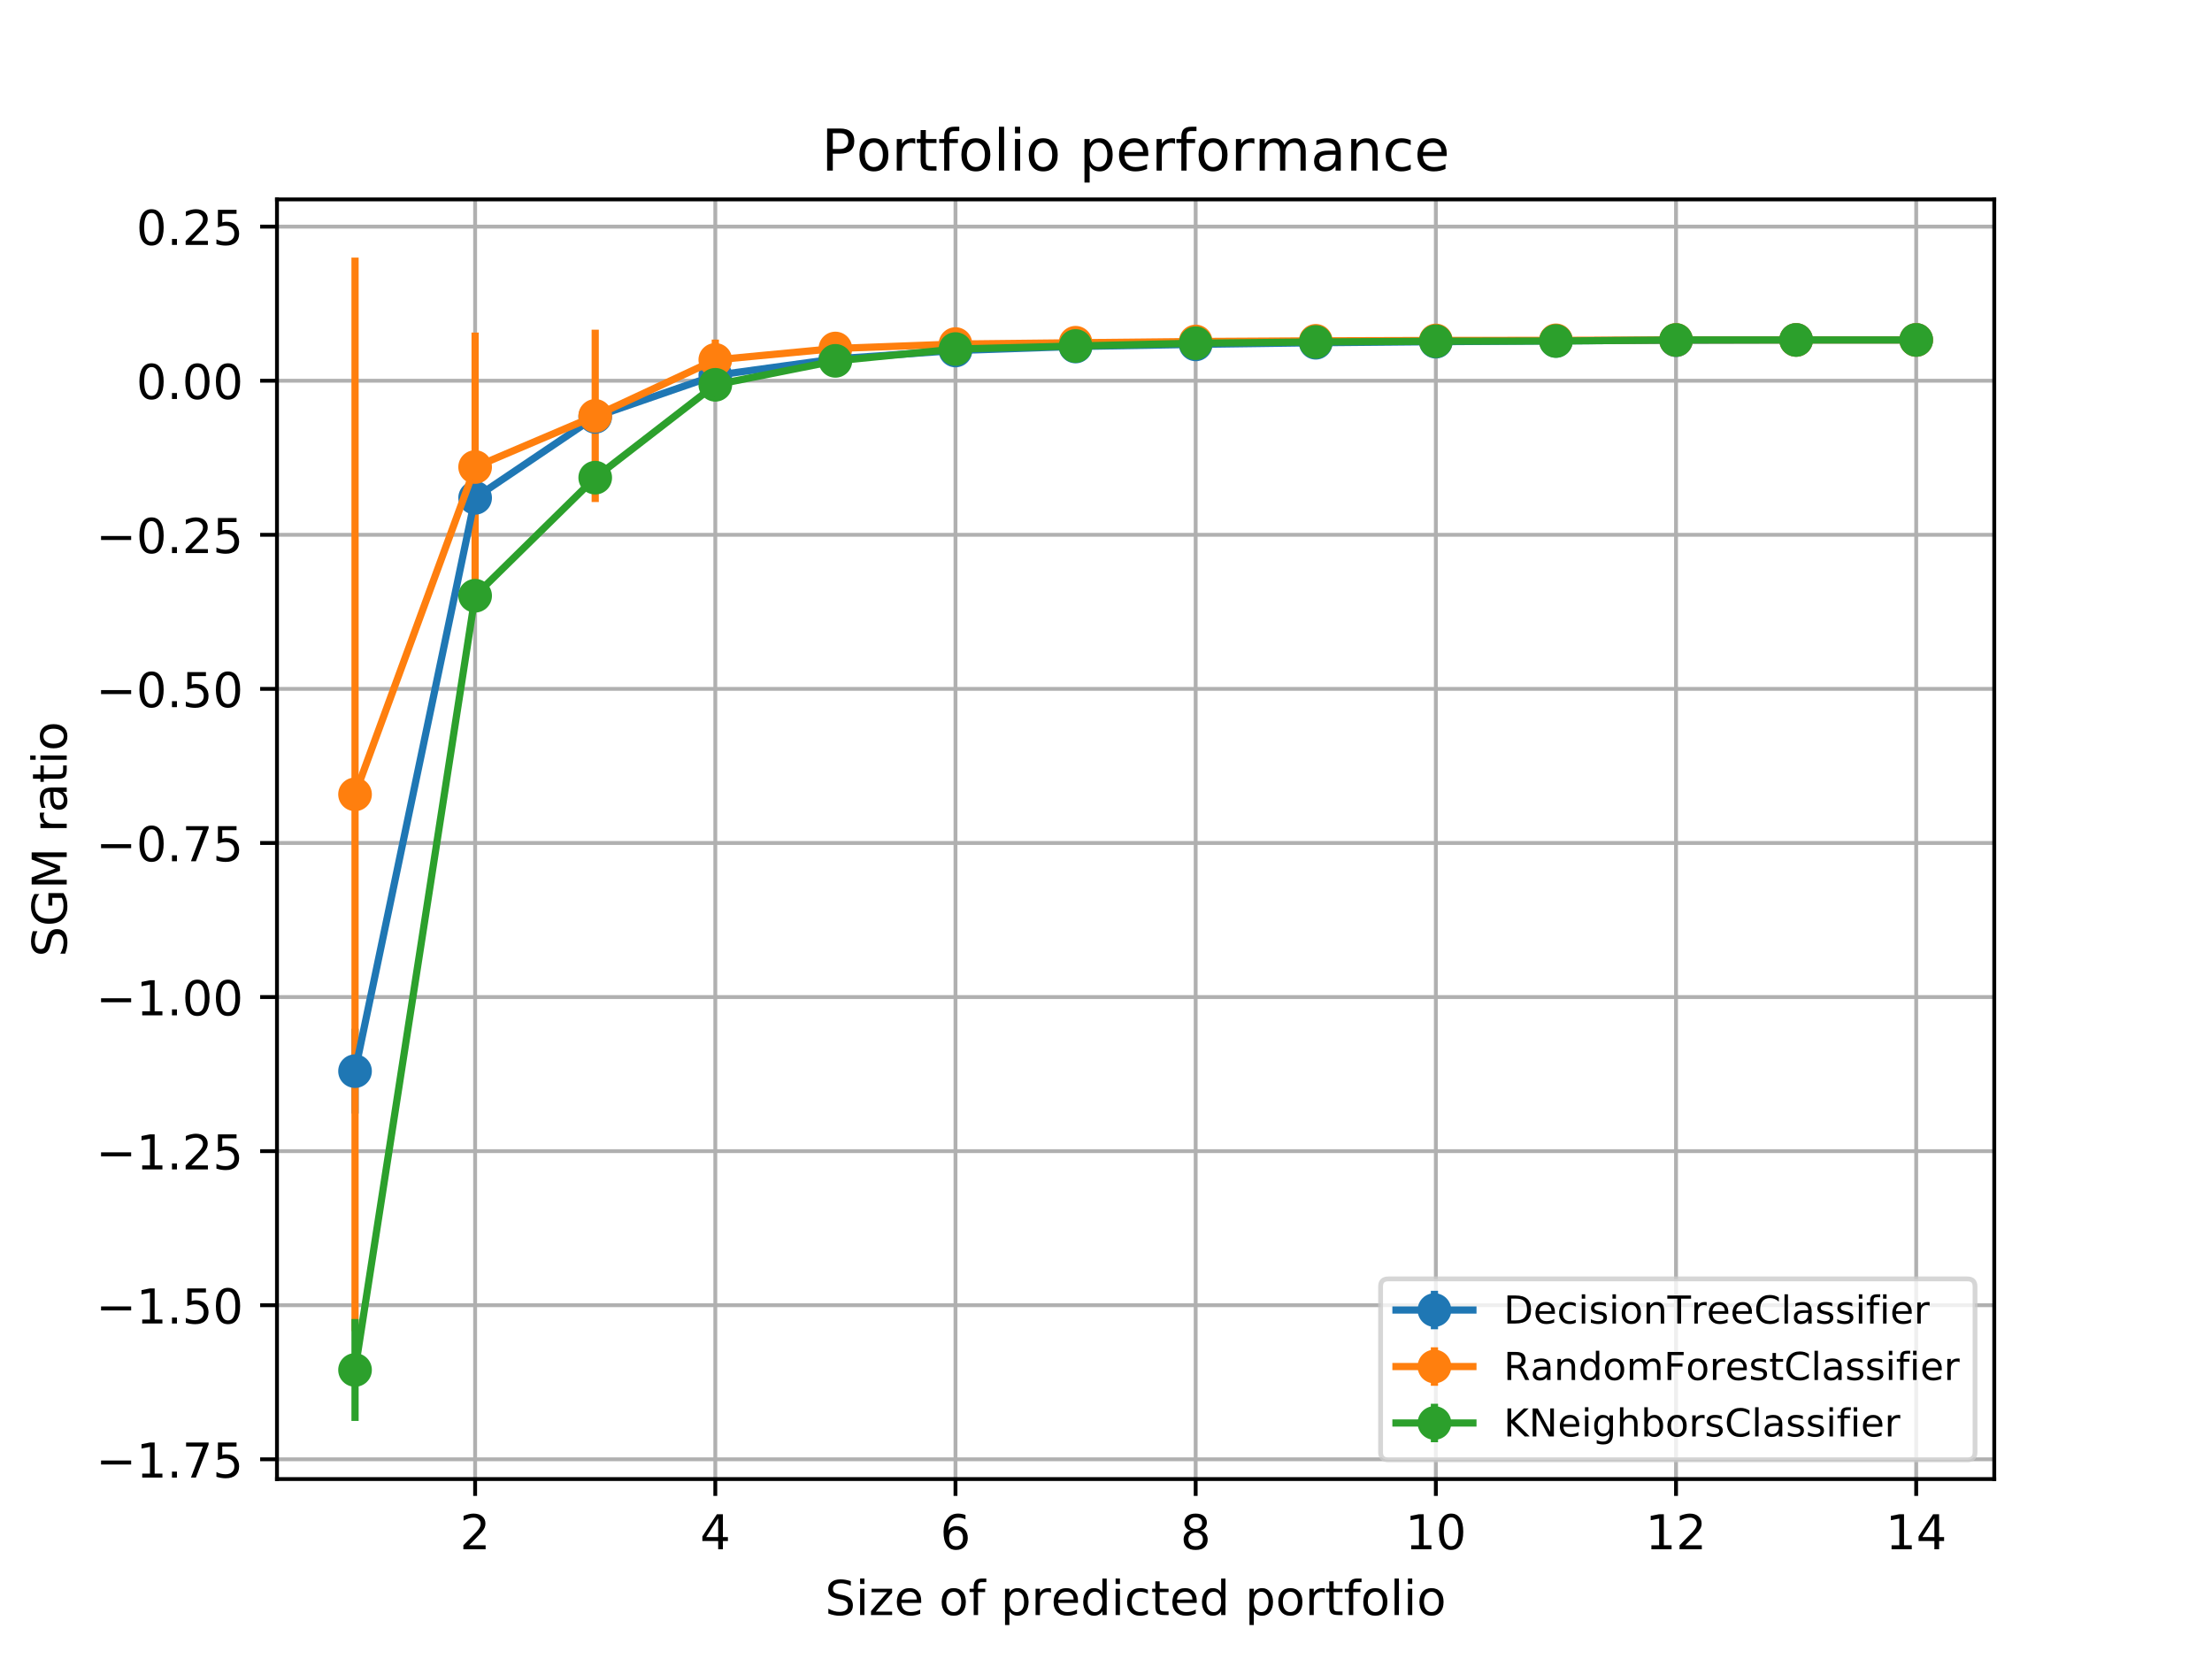 <?xml version="1.0" encoding="utf-8" standalone="no"?>
<!DOCTYPE svg PUBLIC "-//W3C//DTD SVG 1.1//EN"
  "http://www.w3.org/Graphics/SVG/1.1/DTD/svg11.dtd">
<!-- Created with matplotlib (http://matplotlib.org/) -->
<svg height="345pt" version="1.1" viewBox="0 0 460 345" width="460pt" xmlns="http://www.w3.org/2000/svg" xmlns:xlink="http://www.w3.org/1999/xlink">
 <defs>
  <style type="text/css">
*{stroke-linecap:butt;stroke-linejoin:round;}
  </style>
 </defs>
 <g id="figure_1">
  <g id="patch_1">
   <path d="M 0 345.6 
L 460.8 345.6 
L 460.8 0 
L 0 0 
z
" style="fill:#ffffff;"/>
  </g>
  <g id="axes_1">
   <g id="patch_2">
    <path d="M 57.6 307.584 
L 414.72 307.584 
L 414.72 41.472 
L 57.6 41.472 
z
" style="fill:#ffffff;"/>
   </g>
   <g id="matplotlib.axis_1">
    <g id="xtick_1">
     <g id="line2d_1">
      <path clip-path="url(#pd0b202cc78)" d="M 98.806 307.584 
L 98.806 41.472 
" style="fill:none;stroke:#b0b0b0;stroke-linecap:square;stroke-width:0.8;"/>
     </g>
     <g id="line2d_2">
      <defs>
       <path d="M 0 0 
L 0 3.5 
" id="mafddbae5f8" style="stroke:#000000;stroke-width:0.8;"/>
      </defs>
      <g>
       <use style="stroke:#000000;stroke-width:0.8;" x="98.806" xlink:href="#mafddbae5f8" y="307.584"/>
      </g>
     </g>
     <g id="text_1">
      <!-- 2 -->
      <defs>
       <path d="M 19.188 8.297 
L 53.609 8.297 
L 53.609 0 
L 7.328 0 
L 7.328 8.297 
Q 12.938 14.109 22.625 23.891 
Q 32.328 33.688 34.812 36.531 
Q 39.547 41.844 41.422 45.531 
Q 43.312 49.219 43.312 52.781 
Q 43.312 58.594 39.234 62.25 
Q 35.156 65.922 28.609 65.922 
Q 23.969 65.922 18.812 64.312 
Q 13.672 62.703 7.812 59.422 
L 7.812 69.391 
Q 13.766 71.781 18.938 73 
Q 24.125 74.219 28.422 74.219 
Q 39.75 74.219 46.484 68.547 
Q 53.219 62.891 53.219 53.422 
Q 53.219 48.922 51.531 44.891 
Q 49.859 40.875 45.406 35.406 
Q 44.188 33.984 37.641 27.219 
Q 31.109 20.453 19.188 8.297 
z
" id="DejaVuSans-32"/>
      </defs>
      <g transform="translate(95.625 322.182)scale(0.1 -0.1)">
       <use xlink:href="#DejaVuSans-32"/>
      </g>
     </g>
    </g>
    <g id="xtick_2">
     <g id="line2d_3">
      <path clip-path="url(#pd0b202cc78)" d="M 148.753 307.584 
L 148.753 41.472 
" style="fill:none;stroke:#b0b0b0;stroke-linecap:square;stroke-width:0.8;"/>
     </g>
     <g id="line2d_4">
      <g>
       <use style="stroke:#000000;stroke-width:0.8;" x="148.753" xlink:href="#mafddbae5f8" y="307.584"/>
      </g>
     </g>
     <g id="text_2">
      <!-- 4 -->
      <defs>
       <path d="M 37.797 64.312 
L 12.891 25.391 
L 37.797 25.391 
z
M 35.203 72.906 
L 47.609 72.906 
L 47.609 25.391 
L 58.016 25.391 
L 58.016 17.188 
L 47.609 17.188 
L 47.609 0 
L 37.797 0 
L 37.797 17.188 
L 4.891 17.188 
L 4.891 26.703 
z
" id="DejaVuSans-34"/>
      </defs>
      <g transform="translate(145.572 322.182)scale(0.1 -0.1)">
       <use xlink:href="#DejaVuSans-34"/>
      </g>
     </g>
    </g>
    <g id="xtick_3">
     <g id="line2d_5">
      <path clip-path="url(#pd0b202cc78)" d="M 198.7 307.584 
L 198.7 41.472 
" style="fill:none;stroke:#b0b0b0;stroke-linecap:square;stroke-width:0.8;"/>
     </g>
     <g id="line2d_6">
      <g>
       <use style="stroke:#000000;stroke-width:0.8;" x="198.7" xlink:href="#mafddbae5f8" y="307.584"/>
      </g>
     </g>
     <g id="text_3">
      <!-- 6 -->
      <defs>
       <path d="M 33.016 40.375 
Q 26.375 40.375 22.484 35.828 
Q 18.609 31.297 18.609 23.391 
Q 18.609 15.531 22.484 10.953 
Q 26.375 6.391 33.016 6.391 
Q 39.656 6.391 43.531 10.953 
Q 47.406 15.531 47.406 23.391 
Q 47.406 31.297 43.531 35.828 
Q 39.656 40.375 33.016 40.375 
z
M 52.594 71.297 
L 52.594 62.312 
Q 48.875 64.062 45.094 64.984 
Q 41.312 65.922 37.594 65.922 
Q 27.828 65.922 22.672 59.328 
Q 17.531 52.734 16.797 39.406 
Q 19.672 43.656 24.016 45.922 
Q 28.375 48.188 33.594 48.188 
Q 44.578 48.188 50.953 41.516 
Q 57.328 34.859 57.328 23.391 
Q 57.328 12.156 50.688 5.359 
Q 44.047 -1.422 33.016 -1.422 
Q 20.359 -1.422 13.672 8.266 
Q 6.984 17.969 6.984 36.375 
Q 6.984 53.656 15.188 63.938 
Q 23.391 74.219 37.203 74.219 
Q 40.922 74.219 44.703 73.484 
Q 48.484 72.75 52.594 71.297 
z
" id="DejaVuSans-36"/>
      </defs>
      <g transform="translate(195.519 322.182)scale(0.1 -0.1)">
       <use xlink:href="#DejaVuSans-36"/>
      </g>
     </g>
    </g>
    <g id="xtick_4">
     <g id="line2d_7">
      <path clip-path="url(#pd0b202cc78)" d="M 248.647 307.584 
L 248.647 41.472 
" style="fill:none;stroke:#b0b0b0;stroke-linecap:square;stroke-width:0.8;"/>
     </g>
     <g id="line2d_8">
      <g>
       <use style="stroke:#000000;stroke-width:0.8;" x="248.647" xlink:href="#mafddbae5f8" y="307.584"/>
      </g>
     </g>
     <g id="text_4">
      <!-- 8 -->
      <defs>
       <path d="M 31.781 34.625 
Q 24.75 34.625 20.719 30.859 
Q 16.703 27.094 16.703 20.516 
Q 16.703 13.922 20.719 10.156 
Q 24.75 6.391 31.781 6.391 
Q 38.812 6.391 42.859 10.172 
Q 46.922 13.969 46.922 20.516 
Q 46.922 27.094 42.891 30.859 
Q 38.875 34.625 31.781 34.625 
z
M 21.922 38.812 
Q 15.578 40.375 12.031 44.719 
Q 8.5 49.078 8.5 55.328 
Q 8.5 64.062 14.719 69.141 
Q 20.953 74.219 31.781 74.219 
Q 42.672 74.219 48.875 69.141 
Q 55.078 64.062 55.078 55.328 
Q 55.078 49.078 51.531 44.719 
Q 48 40.375 41.703 38.812 
Q 48.828 37.156 52.797 32.312 
Q 56.781 27.484 56.781 20.516 
Q 56.781 9.906 50.312 4.234 
Q 43.844 -1.422 31.781 -1.422 
Q 19.734 -1.422 13.25 4.234 
Q 6.781 9.906 6.781 20.516 
Q 6.781 27.484 10.781 32.312 
Q 14.797 37.156 21.922 38.812 
z
M 18.312 54.391 
Q 18.312 48.734 21.844 45.562 
Q 25.391 42.391 31.781 42.391 
Q 38.141 42.391 41.719 45.562 
Q 45.312 48.734 45.312 54.391 
Q 45.312 60.062 41.719 63.234 
Q 38.141 66.406 31.781 66.406 
Q 25.391 66.406 21.844 63.234 
Q 18.312 60.062 18.312 54.391 
z
" id="DejaVuSans-38"/>
      </defs>
      <g transform="translate(245.465 322.182)scale(0.1 -0.1)">
       <use xlink:href="#DejaVuSans-38"/>
      </g>
     </g>
    </g>
    <g id="xtick_5">
     <g id="line2d_9">
      <path clip-path="url(#pd0b202cc78)" d="M 298.594 307.584 
L 298.594 41.472 
" style="fill:none;stroke:#b0b0b0;stroke-linecap:square;stroke-width:0.8;"/>
     </g>
     <g id="line2d_10">
      <g>
       <use style="stroke:#000000;stroke-width:0.8;" x="298.594" xlink:href="#mafddbae5f8" y="307.584"/>
      </g>
     </g>
     <g id="text_5">
      <!-- 10 -->
      <defs>
       <path d="M 12.406 8.297 
L 28.516 8.297 
L 28.516 63.922 
L 10.984 60.406 
L 10.984 69.391 
L 28.422 72.906 
L 38.281 72.906 
L 38.281 8.297 
L 54.391 8.297 
L 54.391 0 
L 12.406 0 
z
" id="DejaVuSans-31"/>
       <path d="M 31.781 66.406 
Q 24.172 66.406 20.328 58.906 
Q 16.5 51.422 16.5 36.375 
Q 16.5 21.391 20.328 13.891 
Q 24.172 6.391 31.781 6.391 
Q 39.453 6.391 43.281 13.891 
Q 47.125 21.391 47.125 36.375 
Q 47.125 51.422 43.281 58.906 
Q 39.453 66.406 31.781 66.406 
z
M 31.781 74.219 
Q 44.047 74.219 50.516 64.516 
Q 56.984 54.828 56.984 36.375 
Q 56.984 17.969 50.516 8.266 
Q 44.047 -1.422 31.781 -1.422 
Q 19.531 -1.422 13.062 8.266 
Q 6.594 17.969 6.594 36.375 
Q 6.594 54.828 13.062 64.516 
Q 19.531 74.219 31.781 74.219 
z
" id="DejaVuSans-30"/>
      </defs>
      <g transform="translate(292.231 322.182)scale(0.1 -0.1)">
       <use xlink:href="#DejaVuSans-31"/>
       <use x="63.623" xlink:href="#DejaVuSans-30"/>
      </g>
     </g>
    </g>
    <g id="xtick_6">
     <g id="line2d_11">
      <path clip-path="url(#pd0b202cc78)" d="M 348.54 307.584 
L 348.54 41.472 
" style="fill:none;stroke:#b0b0b0;stroke-linecap:square;stroke-width:0.8;"/>
     </g>
     <g id="line2d_12">
      <g>
       <use style="stroke:#000000;stroke-width:0.8;" x="348.54" xlink:href="#mafddbae5f8" y="307.584"/>
      </g>
     </g>
     <g id="text_6">
      <!-- 12 -->
      <g transform="translate(342.178 322.182)scale(0.1 -0.1)">
       <use xlink:href="#DejaVuSans-31"/>
       <use x="63.623" xlink:href="#DejaVuSans-32"/>
      </g>
     </g>
    </g>
    <g id="xtick_7">
     <g id="line2d_13">
      <path clip-path="url(#pd0b202cc78)" d="M 398.487 307.584 
L 398.487 41.472 
" style="fill:none;stroke:#b0b0b0;stroke-linecap:square;stroke-width:0.8;"/>
     </g>
     <g id="line2d_14">
      <g>
       <use style="stroke:#000000;stroke-width:0.8;" x="398.487" xlink:href="#mafddbae5f8" y="307.584"/>
      </g>
     </g>
     <g id="text_7">
      <!-- 14 -->
      <g transform="translate(392.125 322.182)scale(0.1 -0.1)">
       <use xlink:href="#DejaVuSans-31"/>
       <use x="63.623" xlink:href="#DejaVuSans-34"/>
      </g>
     </g>
    </g>
    <g id="text_8">
     <!-- Size of predicted portfolio -->
     <defs>
      <path d="M 53.516 70.516 
L 53.516 60.891 
Q 47.906 63.578 42.922 64.891 
Q 37.938 66.219 33.297 66.219 
Q 25.25 66.219 20.875 63.094 
Q 16.5 59.969 16.5 54.203 
Q 16.5 49.359 19.406 46.891 
Q 22.312 44.438 30.422 42.922 
L 36.375 41.703 
Q 47.406 39.594 52.656 34.297 
Q 57.906 29 57.906 20.125 
Q 57.906 9.516 50.797 4.047 
Q 43.703 -1.422 29.984 -1.422 
Q 24.812 -1.422 18.969 -0.25 
Q 13.141 0.922 6.891 3.219 
L 6.891 13.375 
Q 12.891 10.016 18.656 8.297 
Q 24.422 6.594 29.984 6.594 
Q 38.422 6.594 43.016 9.906 
Q 47.609 13.234 47.609 19.391 
Q 47.609 24.75 44.312 27.781 
Q 41.016 30.812 33.5 32.328 
L 27.484 33.5 
Q 16.453 35.688 11.516 40.375 
Q 6.594 45.062 6.594 53.422 
Q 6.594 63.094 13.406 68.656 
Q 20.219 74.219 32.172 74.219 
Q 37.312 74.219 42.625 73.281 
Q 47.953 72.359 53.516 70.516 
z
" id="DejaVuSans-53"/>
      <path d="M 9.422 54.688 
L 18.406 54.688 
L 18.406 0 
L 9.422 0 
z
M 9.422 75.984 
L 18.406 75.984 
L 18.406 64.594 
L 9.422 64.594 
z
" id="DejaVuSans-69"/>
      <path d="M 5.516 54.688 
L 48.188 54.688 
L 48.188 46.484 
L 14.406 7.172 
L 48.188 7.172 
L 48.188 0 
L 4.297 0 
L 4.297 8.203 
L 38.094 47.516 
L 5.516 47.516 
z
" id="DejaVuSans-7a"/>
      <path d="M 56.203 29.594 
L 56.203 25.203 
L 14.891 25.203 
Q 15.484 15.922 20.484 11.062 
Q 25.484 6.203 34.422 6.203 
Q 39.594 6.203 44.453 7.469 
Q 49.312 8.734 54.109 11.281 
L 54.109 2.781 
Q 49.266 0.734 44.188 -0.344 
Q 39.109 -1.422 33.891 -1.422 
Q 20.797 -1.422 13.156 6.188 
Q 5.516 13.812 5.516 26.812 
Q 5.516 40.234 12.766 48.109 
Q 20.016 56 32.328 56 
Q 43.359 56 49.781 48.891 
Q 56.203 41.797 56.203 29.594 
z
M 47.219 32.234 
Q 47.125 39.594 43.094 43.984 
Q 39.062 48.391 32.422 48.391 
Q 24.906 48.391 20.391 44.141 
Q 15.875 39.891 15.188 32.172 
z
" id="DejaVuSans-65"/>
      <path id="DejaVuSans-20"/>
      <path d="M 30.609 48.391 
Q 23.391 48.391 19.188 42.75 
Q 14.984 37.109 14.984 27.297 
Q 14.984 17.484 19.156 11.844 
Q 23.344 6.203 30.609 6.203 
Q 37.797 6.203 41.984 11.859 
Q 46.188 17.531 46.188 27.297 
Q 46.188 37.016 41.984 42.703 
Q 37.797 48.391 30.609 48.391 
z
M 30.609 56 
Q 42.328 56 49.016 48.375 
Q 55.719 40.766 55.719 27.297 
Q 55.719 13.875 49.016 6.219 
Q 42.328 -1.422 30.609 -1.422 
Q 18.844 -1.422 12.172 6.219 
Q 5.516 13.875 5.516 27.297 
Q 5.516 40.766 12.172 48.375 
Q 18.844 56 30.609 56 
z
" id="DejaVuSans-6f"/>
      <path d="M 37.109 75.984 
L 37.109 68.5 
L 28.516 68.5 
Q 23.688 68.5 21.797 66.547 
Q 19.922 64.594 19.922 59.516 
L 19.922 54.688 
L 34.719 54.688 
L 34.719 47.703 
L 19.922 47.703 
L 19.922 0 
L 10.891 0 
L 10.891 47.703 
L 2.297 47.703 
L 2.297 54.688 
L 10.891 54.688 
L 10.891 58.5 
Q 10.891 67.625 15.141 71.797 
Q 19.391 75.984 28.609 75.984 
z
" id="DejaVuSans-66"/>
      <path d="M 18.109 8.203 
L 18.109 -20.797 
L 9.078 -20.797 
L 9.078 54.688 
L 18.109 54.688 
L 18.109 46.391 
Q 20.953 51.266 25.266 53.625 
Q 29.594 56 35.594 56 
Q 45.562 56 51.781 48.094 
Q 58.016 40.188 58.016 27.297 
Q 58.016 14.406 51.781 6.484 
Q 45.562 -1.422 35.594 -1.422 
Q 29.594 -1.422 25.266 0.953 
Q 20.953 3.328 18.109 8.203 
z
M 48.688 27.297 
Q 48.688 37.203 44.609 42.844 
Q 40.531 48.484 33.406 48.484 
Q 26.266 48.484 22.188 42.844 
Q 18.109 37.203 18.109 27.297 
Q 18.109 17.391 22.188 11.75 
Q 26.266 6.109 33.406 6.109 
Q 40.531 6.109 44.609 11.75 
Q 48.688 17.391 48.688 27.297 
z
" id="DejaVuSans-70"/>
      <path d="M 41.109 46.297 
Q 39.594 47.172 37.812 47.578 
Q 36.031 48 33.891 48 
Q 26.266 48 22.188 43.047 
Q 18.109 38.094 18.109 28.812 
L 18.109 0 
L 9.078 0 
L 9.078 54.688 
L 18.109 54.688 
L 18.109 46.188 
Q 20.953 51.172 25.484 53.578 
Q 30.031 56 36.531 56 
Q 37.453 56 38.578 55.875 
Q 39.703 55.766 41.062 55.516 
z
" id="DejaVuSans-72"/>
      <path d="M 45.406 46.391 
L 45.406 75.984 
L 54.391 75.984 
L 54.391 0 
L 45.406 0 
L 45.406 8.203 
Q 42.578 3.328 38.25 0.953 
Q 33.938 -1.422 27.875 -1.422 
Q 17.969 -1.422 11.734 6.484 
Q 5.516 14.406 5.516 27.297 
Q 5.516 40.188 11.734 48.094 
Q 17.969 56 27.875 56 
Q 33.938 56 38.25 53.625 
Q 42.578 51.266 45.406 46.391 
z
M 14.797 27.297 
Q 14.797 17.391 18.875 11.75 
Q 22.953 6.109 30.078 6.109 
Q 37.203 6.109 41.297 11.75 
Q 45.406 17.391 45.406 27.297 
Q 45.406 37.203 41.297 42.844 
Q 37.203 48.484 30.078 48.484 
Q 22.953 48.484 18.875 42.844 
Q 14.797 37.203 14.797 27.297 
z
" id="DejaVuSans-64"/>
      <path d="M 48.781 52.594 
L 48.781 44.188 
Q 44.969 46.297 41.141 47.344 
Q 37.312 48.391 33.406 48.391 
Q 24.656 48.391 19.812 42.844 
Q 14.984 37.312 14.984 27.297 
Q 14.984 17.281 19.812 11.734 
Q 24.656 6.203 33.406 6.203 
Q 37.312 6.203 41.141 7.25 
Q 44.969 8.297 48.781 10.406 
L 48.781 2.094 
Q 45.016 0.344 40.984 -0.531 
Q 36.969 -1.422 32.422 -1.422 
Q 20.062 -1.422 12.781 6.344 
Q 5.516 14.109 5.516 27.297 
Q 5.516 40.672 12.859 48.328 
Q 20.219 56 33.016 56 
Q 37.156 56 41.109 55.141 
Q 45.062 54.297 48.781 52.594 
z
" id="DejaVuSans-63"/>
      <path d="M 18.312 70.219 
L 18.312 54.688 
L 36.812 54.688 
L 36.812 47.703 
L 18.312 47.703 
L 18.312 18.016 
Q 18.312 11.328 20.141 9.422 
Q 21.969 7.516 27.594 7.516 
L 36.812 7.516 
L 36.812 0 
L 27.594 0 
Q 17.188 0 13.234 3.875 
Q 9.281 7.766 9.281 18.016 
L 9.281 47.703 
L 2.688 47.703 
L 2.688 54.688 
L 9.281 54.688 
L 9.281 70.219 
z
" id="DejaVuSans-74"/>
      <path d="M 9.422 75.984 
L 18.406 75.984 
L 18.406 0 
L 9.422 0 
z
" id="DejaVuSans-6c"/>
     </defs>
     <g transform="translate(171.575 335.861)scale(0.1 -0.1)">
      <use xlink:href="#DejaVuSans-53"/>
      <use x="63.477" xlink:href="#DejaVuSans-69"/>
      <use x="91.26" xlink:href="#DejaVuSans-7a"/>
      <use x="143.75" xlink:href="#DejaVuSans-65"/>
      <use x="205.273" xlink:href="#DejaVuSans-20"/>
      <use x="237.061" xlink:href="#DejaVuSans-6f"/>
      <use x="298.242" xlink:href="#DejaVuSans-66"/>
      <use x="333.447" xlink:href="#DejaVuSans-20"/>
      <use x="365.234" xlink:href="#DejaVuSans-70"/>
      <use x="428.711" xlink:href="#DejaVuSans-72"/>
      <use x="469.793" xlink:href="#DejaVuSans-65"/>
      <use x="531.316" xlink:href="#DejaVuSans-64"/>
      <use x="594.793" xlink:href="#DejaVuSans-69"/>
      <use x="622.576" xlink:href="#DejaVuSans-63"/>
      <use x="677.557" xlink:href="#DejaVuSans-74"/>
      <use x="716.766" xlink:href="#DejaVuSans-65"/>
      <use x="778.289" xlink:href="#DejaVuSans-64"/>
      <use x="841.766" xlink:href="#DejaVuSans-20"/>
      <use x="873.553" xlink:href="#DejaVuSans-70"/>
      <use x="937.029" xlink:href="#DejaVuSans-6f"/>
      <use x="998.211" xlink:href="#DejaVuSans-72"/>
      <use x="1039.324" xlink:href="#DejaVuSans-74"/>
      <use x="1078.533" xlink:href="#DejaVuSans-66"/>
      <use x="1113.738" xlink:href="#DejaVuSans-6f"/>
      <use x="1174.92" xlink:href="#DejaVuSans-6c"/>
      <use x="1202.703" xlink:href="#DejaVuSans-69"/>
      <use x="1230.486" xlink:href="#DejaVuSans-6f"/>
     </g>
    </g>
   </g>
   <g id="matplotlib.axis_2">
    <g id="ytick_1">
     <g id="line2d_15">
      <path clip-path="url(#pd0b202cc78)" d="M 57.6 303.474 
L 414.72 303.474 
" style="fill:none;stroke:#b0b0b0;stroke-linecap:square;stroke-width:0.8;"/>
     </g>
     <g id="line2d_16">
      <defs>
       <path d="M 0 0 
L -3.5 0 
" id="m882ffcc576" style="stroke:#000000;stroke-width:0.8;"/>
      </defs>
      <g>
       <use style="stroke:#000000;stroke-width:0.8;" x="57.6" xlink:href="#m882ffcc576" y="303.474"/>
      </g>
     </g>
     <g id="text_9">
      <!-- −1.75 -->
      <defs>
       <path d="M 10.594 35.5 
L 73.188 35.5 
L 73.188 27.203 
L 10.594 27.203 
z
" id="DejaVuSans-2212"/>
       <path d="M 10.688 12.406 
L 21 12.406 
L 21 0 
L 10.688 0 
z
" id="DejaVuSans-2e"/>
       <path d="M 8.203 72.906 
L 55.078 72.906 
L 55.078 68.703 
L 28.609 0 
L 18.312 0 
L 43.219 64.594 
L 8.203 64.594 
z
" id="DejaVuSans-37"/>
       <path d="M 10.797 72.906 
L 49.516 72.906 
L 49.516 64.594 
L 19.828 64.594 
L 19.828 46.734 
Q 21.969 47.469 24.109 47.828 
Q 26.266 48.188 28.422 48.188 
Q 40.625 48.188 47.75 41.5 
Q 54.891 34.812 54.891 23.391 
Q 54.891 11.625 47.562 5.094 
Q 40.234 -1.422 26.906 -1.422 
Q 22.312 -1.422 17.547 -0.641 
Q 12.797 0.141 7.719 1.703 
L 7.719 11.625 
Q 12.109 9.234 16.797 8.062 
Q 21.484 6.891 26.703 6.891 
Q 35.156 6.891 40.078 11.328 
Q 45.016 15.766 45.016 23.391 
Q 45.016 31 40.078 35.438 
Q 35.156 39.891 26.703 39.891 
Q 22.75 39.891 18.812 39.016 
Q 14.891 38.141 10.797 36.281 
z
" id="DejaVuSans-35"/>
      </defs>
      <g transform="translate(19.955 307.273)scale(0.1 -0.1)">
       <use xlink:href="#DejaVuSans-2212"/>
       <use x="83.789" xlink:href="#DejaVuSans-31"/>
       <use x="147.412" xlink:href="#DejaVuSans-2e"/>
       <use x="179.199" xlink:href="#DejaVuSans-37"/>
       <use x="242.822" xlink:href="#DejaVuSans-35"/>
      </g>
     </g>
    </g>
    <g id="ytick_2">
     <g id="line2d_17">
      <path clip-path="url(#pd0b202cc78)" d="M 57.6 271.431 
L 414.72 271.431 
" style="fill:none;stroke:#b0b0b0;stroke-linecap:square;stroke-width:0.8;"/>
     </g>
     <g id="line2d_18">
      <g>
       <use style="stroke:#000000;stroke-width:0.8;" x="57.6" xlink:href="#m882ffcc576" y="271.431"/>
      </g>
     </g>
     <g id="text_10">
      <!-- −1.50 -->
      <g transform="translate(19.955 275.23)scale(0.1 -0.1)">
       <use xlink:href="#DejaVuSans-2212"/>
       <use x="83.789" xlink:href="#DejaVuSans-31"/>
       <use x="147.412" xlink:href="#DejaVuSans-2e"/>
       <use x="179.199" xlink:href="#DejaVuSans-35"/>
       <use x="242.822" xlink:href="#DejaVuSans-30"/>
      </g>
     </g>
    </g>
    <g id="ytick_3">
     <g id="line2d_19">
      <path clip-path="url(#pd0b202cc78)" d="M 57.6 239.388 
L 414.72 239.388 
" style="fill:none;stroke:#b0b0b0;stroke-linecap:square;stroke-width:0.8;"/>
     </g>
     <g id="line2d_20">
      <g>
       <use style="stroke:#000000;stroke-width:0.8;" x="57.6" xlink:href="#m882ffcc576" y="239.388"/>
      </g>
     </g>
     <g id="text_11">
      <!-- −1.25 -->
      <g transform="translate(19.955 243.187)scale(0.1 -0.1)">
       <use xlink:href="#DejaVuSans-2212"/>
       <use x="83.789" xlink:href="#DejaVuSans-31"/>
       <use x="147.412" xlink:href="#DejaVuSans-2e"/>
       <use x="179.199" xlink:href="#DejaVuSans-32"/>
       <use x="242.822" xlink:href="#DejaVuSans-35"/>
      </g>
     </g>
    </g>
    <g id="ytick_4">
     <g id="line2d_21">
      <path clip-path="url(#pd0b202cc78)" d="M 57.6 207.345 
L 414.72 207.345 
" style="fill:none;stroke:#b0b0b0;stroke-linecap:square;stroke-width:0.8;"/>
     </g>
     <g id="line2d_22">
      <g>
       <use style="stroke:#000000;stroke-width:0.8;" x="57.6" xlink:href="#m882ffcc576" y="207.345"/>
      </g>
     </g>
     <g id="text_12">
      <!-- −1.00 -->
      <g transform="translate(19.955 211.144)scale(0.1 -0.1)">
       <use xlink:href="#DejaVuSans-2212"/>
       <use x="83.789" xlink:href="#DejaVuSans-31"/>
       <use x="147.412" xlink:href="#DejaVuSans-2e"/>
       <use x="179.199" xlink:href="#DejaVuSans-30"/>
       <use x="242.822" xlink:href="#DejaVuSans-30"/>
      </g>
     </g>
    </g>
    <g id="ytick_5">
     <g id="line2d_23">
      <path clip-path="url(#pd0b202cc78)" d="M 57.6 175.302 
L 414.72 175.302 
" style="fill:none;stroke:#b0b0b0;stroke-linecap:square;stroke-width:0.8;"/>
     </g>
     <g id="line2d_24">
      <g>
       <use style="stroke:#000000;stroke-width:0.8;" x="57.6" xlink:href="#m882ffcc576" y="175.302"/>
      </g>
     </g>
     <g id="text_13">
      <!-- −0.75 -->
      <g transform="translate(19.955 179.101)scale(0.1 -0.1)">
       <use xlink:href="#DejaVuSans-2212"/>
       <use x="83.789" xlink:href="#DejaVuSans-30"/>
       <use x="147.412" xlink:href="#DejaVuSans-2e"/>
       <use x="179.199" xlink:href="#DejaVuSans-37"/>
       <use x="242.822" xlink:href="#DejaVuSans-35"/>
      </g>
     </g>
    </g>
    <g id="ytick_6">
     <g id="line2d_25">
      <path clip-path="url(#pd0b202cc78)" d="M 57.6 143.259 
L 414.72 143.259 
" style="fill:none;stroke:#b0b0b0;stroke-linecap:square;stroke-width:0.8;"/>
     </g>
     <g id="line2d_26">
      <g>
       <use style="stroke:#000000;stroke-width:0.8;" x="57.6" xlink:href="#m882ffcc576" y="143.259"/>
      </g>
     </g>
     <g id="text_14">
      <!-- −0.50 -->
      <g transform="translate(19.955 147.058)scale(0.1 -0.1)">
       <use xlink:href="#DejaVuSans-2212"/>
       <use x="83.789" xlink:href="#DejaVuSans-30"/>
       <use x="147.412" xlink:href="#DejaVuSans-2e"/>
       <use x="179.199" xlink:href="#DejaVuSans-35"/>
       <use x="242.822" xlink:href="#DejaVuSans-30"/>
      </g>
     </g>
    </g>
    <g id="ytick_7">
     <g id="line2d_27">
      <path clip-path="url(#pd0b202cc78)" d="M 57.6 111.216 
L 414.72 111.216 
" style="fill:none;stroke:#b0b0b0;stroke-linecap:square;stroke-width:0.8;"/>
     </g>
     <g id="line2d_28">
      <g>
       <use style="stroke:#000000;stroke-width:0.8;" x="57.6" xlink:href="#m882ffcc576" y="111.216"/>
      </g>
     </g>
     <g id="text_15">
      <!-- −0.25 -->
      <g transform="translate(19.955 115.015)scale(0.1 -0.1)">
       <use xlink:href="#DejaVuSans-2212"/>
       <use x="83.789" xlink:href="#DejaVuSans-30"/>
       <use x="147.412" xlink:href="#DejaVuSans-2e"/>
       <use x="179.199" xlink:href="#DejaVuSans-32"/>
       <use x="242.822" xlink:href="#DejaVuSans-35"/>
      </g>
     </g>
    </g>
    <g id="ytick_8">
     <g id="line2d_29">
      <path clip-path="url(#pd0b202cc78)" d="M 57.6 79.173 
L 414.72 79.173 
" style="fill:none;stroke:#b0b0b0;stroke-linecap:square;stroke-width:0.8;"/>
     </g>
     <g id="line2d_30">
      <g>
       <use style="stroke:#000000;stroke-width:0.8;" x="57.6" xlink:href="#m882ffcc576" y="79.173"/>
      </g>
     </g>
     <g id="text_16">
      <!-- 0.00 -->
      <g transform="translate(28.334 82.972)scale(0.1 -0.1)">
       <use xlink:href="#DejaVuSans-30"/>
       <use x="63.623" xlink:href="#DejaVuSans-2e"/>
       <use x="95.41" xlink:href="#DejaVuSans-30"/>
       <use x="159.033" xlink:href="#DejaVuSans-30"/>
      </g>
     </g>
    </g>
    <g id="ytick_9">
     <g id="line2d_31">
      <path clip-path="url(#pd0b202cc78)" d="M 57.6 47.13 
L 414.72 47.13 
" style="fill:none;stroke:#b0b0b0;stroke-linecap:square;stroke-width:0.8;"/>
     </g>
     <g id="line2d_32">
      <g>
       <use style="stroke:#000000;stroke-width:0.8;" x="57.6" xlink:href="#m882ffcc576" y="47.13"/>
      </g>
     </g>
     <g id="text_17">
      <!-- 0.25 -->
      <g transform="translate(28.334 50.929)scale(0.1 -0.1)">
       <use xlink:href="#DejaVuSans-30"/>
       <use x="63.623" xlink:href="#DejaVuSans-2e"/>
       <use x="95.41" xlink:href="#DejaVuSans-32"/>
       <use x="159.033" xlink:href="#DejaVuSans-35"/>
      </g>
     </g>
    </g>
    <g id="text_18">
     <!-- SGM ratio -->
     <defs>
      <path d="M 59.516 10.406 
L 59.516 29.984 
L 43.406 29.984 
L 43.406 38.094 
L 69.281 38.094 
L 69.281 6.781 
Q 63.578 2.734 56.688 0.656 
Q 49.812 -1.422 42 -1.422 
Q 24.906 -1.422 15.25 8.562 
Q 5.609 18.562 5.609 36.375 
Q 5.609 54.25 15.25 64.234 
Q 24.906 74.219 42 74.219 
Q 49.125 74.219 55.547 72.453 
Q 61.969 70.703 67.391 67.281 
L 67.391 56.781 
Q 61.922 61.422 55.766 63.766 
Q 49.609 66.109 42.828 66.109 
Q 29.438 66.109 22.719 58.641 
Q 16.016 51.172 16.016 36.375 
Q 16.016 21.625 22.719 14.156 
Q 29.438 6.688 42.828 6.688 
Q 48.047 6.688 52.141 7.594 
Q 56.25 8.5 59.516 10.406 
z
" id="DejaVuSans-47"/>
      <path d="M 9.812 72.906 
L 24.516 72.906 
L 43.109 23.297 
L 61.812 72.906 
L 76.516 72.906 
L 76.516 0 
L 66.891 0 
L 66.891 64.016 
L 48.094 14.016 
L 38.188 14.016 
L 19.391 64.016 
L 19.391 0 
L 9.812 0 
z
" id="DejaVuSans-4d"/>
      <path d="M 34.281 27.484 
Q 23.391 27.484 19.188 25 
Q 14.984 22.516 14.984 16.5 
Q 14.984 11.719 18.141 8.906 
Q 21.297 6.109 26.703 6.109 
Q 34.188 6.109 38.703 11.406 
Q 43.219 16.703 43.219 25.484 
L 43.219 27.484 
z
M 52.203 31.203 
L 52.203 0 
L 43.219 0 
L 43.219 8.297 
Q 40.141 3.328 35.547 0.953 
Q 30.953 -1.422 24.312 -1.422 
Q 15.922 -1.422 10.953 3.297 
Q 6 8.016 6 15.922 
Q 6 25.141 12.172 29.828 
Q 18.359 34.516 30.609 34.516 
L 43.219 34.516 
L 43.219 35.406 
Q 43.219 41.609 39.141 45 
Q 35.062 48.391 27.688 48.391 
Q 23 48.391 18.547 47.266 
Q 14.109 46.141 10.016 43.891 
L 10.016 52.203 
Q 14.938 54.109 19.578 55.047 
Q 24.219 56 28.609 56 
Q 40.484 56 46.344 49.844 
Q 52.203 43.703 52.203 31.203 
z
" id="DejaVuSans-61"/>
     </defs>
     <g transform="translate(13.875 199.008)rotate(-90)scale(0.1 -0.1)">
      <use xlink:href="#DejaVuSans-53"/>
      <use x="63.477" xlink:href="#DejaVuSans-47"/>
      <use x="140.967" xlink:href="#DejaVuSans-4d"/>
      <use x="227.246" xlink:href="#DejaVuSans-20"/>
      <use x="259.033" xlink:href="#DejaVuSans-72"/>
      <use x="300.146" xlink:href="#DejaVuSans-61"/>
      <use x="361.426" xlink:href="#DejaVuSans-74"/>
      <use x="400.635" xlink:href="#DejaVuSans-69"/>
      <use x="428.418" xlink:href="#DejaVuSans-6f"/>
     </g>
    </g>
   </g>
   <g id="LineCollection_1">
    <path clip-path="url(#pd0b202cc78)" d="M 73.833 231.57 
L 73.833 213.933 
" style="fill:none;stroke:#1f77b4;stroke-width:1.5;"/>
    <path clip-path="url(#pd0b202cc78)" d="M 98.806 105.346 
L 98.806 101.714 
" style="fill:none;stroke:#1f77b4;stroke-width:1.5;"/>
    <path clip-path="url(#pd0b202cc78)" d="M 123.78 87.843 
L 123.78 85.525 
" style="fill:none;stroke:#1f77b4;stroke-width:1.5;"/>
    <path clip-path="url(#pd0b202cc78)" d="M 148.753 78.717 
L 148.753 77.393 
" style="fill:none;stroke:#1f77b4;stroke-width:1.5;"/>
    <path clip-path="url(#pd0b202cc78)" d="M 173.726 75.161 
L 173.726 74.095 
" style="fill:none;stroke:#1f77b4;stroke-width:1.5;"/>
    <path clip-path="url(#pd0b202cc78)" d="M 198.7 73.319 
L 198.7 72.453 
" style="fill:none;stroke:#1f77b4;stroke-width:1.5;"/>
    <path clip-path="url(#pd0b202cc78)" d="M 223.673 72.476 
L 223.673 71.639 
" style="fill:none;stroke:#1f77b4;stroke-width:1.5;"/>
    <path clip-path="url(#pd0b202cc78)" d="M 248.647 72.036 
L 248.647 71.195 
" style="fill:none;stroke:#1f77b4;stroke-width:1.5;"/>
    <path clip-path="url(#pd0b202cc78)" d="M 273.62 71.706 
L 273.62 70.85 
" style="fill:none;stroke:#1f77b4;stroke-width:1.5;"/>
    <path clip-path="url(#pd0b202cc78)" d="M 298.594 71.488 
L 298.594 70.627 
" style="fill:none;stroke:#1f77b4;stroke-width:1.5;"/>
    <path clip-path="url(#pd0b202cc78)" d="M 323.567 71.324 
L 323.567 70.449 
" style="fill:none;stroke:#1f77b4;stroke-width:1.5;"/>
    <path clip-path="url(#pd0b202cc78)" d="M 348.54 71.191 
L 348.54 70.308 
" style="fill:none;stroke:#1f77b4;stroke-width:1.5;"/>
    <path clip-path="url(#pd0b202cc78)" d="M 373.514 71.13 
L 373.514 70.254 
" style="fill:none;stroke:#1f77b4;stroke-width:1.5;"/>
    <path clip-path="url(#pd0b202cc78)" d="M 398.487 71.13 
L 398.487 70.252 
" style="fill:none;stroke:#1f77b4;stroke-width:1.5;"/>
   </g>
   <g id="LineCollection_2">
    <path clip-path="url(#pd0b202cc78)" d="M 73.833 276.816 
L 73.833 53.568 
" style="fill:none;stroke:#ff7f0e;stroke-width:1.5;"/>
    <path clip-path="url(#pd0b202cc78)" d="M 98.806 125.079 
L 98.806 69.155 
" style="fill:none;stroke:#ff7f0e;stroke-width:1.5;"/>
    <path clip-path="url(#pd0b202cc78)" d="M 123.78 104.407 
L 123.78 68.562 
" style="fill:none;stroke:#ff7f0e;stroke-width:1.5;"/>
    <path clip-path="url(#pd0b202cc78)" d="M 148.753 79.053 
L 148.753 70.623 
" style="fill:none;stroke:#ff7f0e;stroke-width:1.5;"/>
    <path clip-path="url(#pd0b202cc78)" d="M 173.726 74.251 
L 173.726 70.698 
" style="fill:none;stroke:#ff7f0e;stroke-width:1.5;"/>
    <path clip-path="url(#pd0b202cc78)" d="M 198.7 72.423 
L 198.7 70.677 
" style="fill:none;stroke:#ff7f0e;stroke-width:1.5;"/>
    <path clip-path="url(#pd0b202cc78)" d="M 223.673 71.946 
L 223.673 70.606 
" style="fill:none;stroke:#ff7f0e;stroke-width:1.5;"/>
    <path clip-path="url(#pd0b202cc78)" d="M 248.647 71.511 
L 248.647 70.522 
" style="fill:none;stroke:#ff7f0e;stroke-width:1.5;"/>
    <path clip-path="url(#pd0b202cc78)" d="M 273.62 71.334 
L 273.62 70.426 
" style="fill:none;stroke:#ff7f0e;stroke-width:1.5;"/>
    <path clip-path="url(#pd0b202cc78)" d="M 298.594 71.259 
L 298.594 70.343 
" style="fill:none;stroke:#ff7f0e;stroke-width:1.5;"/>
    <path clip-path="url(#pd0b202cc78)" d="M 323.567 71.226 
L 323.567 70.326 
" style="fill:none;stroke:#ff7f0e;stroke-width:1.5;"/>
    <path clip-path="url(#pd0b202cc78)" d="M 348.54 71.13 
L 348.54 70.255 
" style="fill:none;stroke:#ff7f0e;stroke-width:1.5;"/>
    <path clip-path="url(#pd0b202cc78)" d="M 373.514 71.13 
L 373.514 70.252 
" style="fill:none;stroke:#ff7f0e;stroke-width:1.5;"/>
    <path clip-path="url(#pd0b202cc78)" d="M 398.487 71.13 
L 398.487 70.252 
" style="fill:none;stroke:#ff7f0e;stroke-width:1.5;"/>
   </g>
   <g id="LineCollection_3">
    <path clip-path="url(#pd0b202cc78)" d="M 73.833 295.488 
L 73.833 274.296 
" style="fill:none;stroke:#2ca02c;stroke-width:1.5;"/>
    <path clip-path="url(#pd0b202cc78)" d="M 98.806 125.872 
L 98.806 121.899 
" style="fill:none;stroke:#2ca02c;stroke-width:1.5;"/>
    <path clip-path="url(#pd0b202cc78)" d="M 123.78 100.9 
L 123.78 97.768 
" style="fill:none;stroke:#2ca02c;stroke-width:1.5;"/>
    <path clip-path="url(#pd0b202cc78)" d="M 148.753 80.818 
L 148.753 79.226 
" style="fill:none;stroke:#2ca02c;stroke-width:1.5;"/>
    <path clip-path="url(#pd0b202cc78)" d="M 173.726 75.594 
L 173.726 74.488 
" style="fill:none;stroke:#2ca02c;stroke-width:1.5;"/>
    <path clip-path="url(#pd0b202cc78)" d="M 198.7 73.008 
L 198.7 72.17 
" style="fill:none;stroke:#2ca02c;stroke-width:1.5;"/>
    <path clip-path="url(#pd0b202cc78)" d="M 223.673 72.363 
L 223.673 71.547 
" style="fill:none;stroke:#2ca02c;stroke-width:1.5;"/>
    <path clip-path="url(#pd0b202cc78)" d="M 248.647 71.791 
L 248.647 70.954 
" style="fill:none;stroke:#2ca02c;stroke-width:1.5;"/>
    <path clip-path="url(#pd0b202cc78)" d="M 273.62 71.53 
L 273.62 70.694 
" style="fill:none;stroke:#2ca02c;stroke-width:1.5;"/>
    <path clip-path="url(#pd0b202cc78)" d="M 298.594 71.391 
L 298.594 70.535 
" style="fill:none;stroke:#2ca02c;stroke-width:1.5;"/>
    <path clip-path="url(#pd0b202cc78)" d="M 323.567 71.347 
L 323.567 70.489 
" style="fill:none;stroke:#2ca02c;stroke-width:1.5;"/>
    <path clip-path="url(#pd0b202cc78)" d="M 348.54 71.132 
L 348.54 70.26 
" style="fill:none;stroke:#2ca02c;stroke-width:1.5;"/>
    <path clip-path="url(#pd0b202cc78)" d="M 373.514 71.13 
L 373.514 70.252 
" style="fill:none;stroke:#2ca02c;stroke-width:1.5;"/>
    <path clip-path="url(#pd0b202cc78)" d="M 398.487 71.13 
L 398.487 70.252 
" style="fill:none;stroke:#2ca02c;stroke-width:1.5;"/>
   </g>
   <g id="line2d_33">
    <path clip-path="url(#pd0b202cc78)" d="M 73.833 222.751 
L 98.806 103.53 
L 123.78 86.684 
L 148.753 78.055 
L 173.726 74.628 
L 198.7 72.886 
L 223.673 72.058 
L 248.647 71.616 
L 273.62 71.278 
L 298.594 71.057 
L 323.567 70.887 
L 348.54 70.75 
L 373.514 70.692 
L 398.487 70.691 
" style="fill:none;stroke:#1f77b4;stroke-linecap:square;stroke-width:1.5;"/>
    <defs>
     <path d="M 0 3 
C 0.796 3 1.559 2.684 2.121 2.121 
C 2.684 1.559 3 0.796 3 0 
C 3 -0.796 2.684 -1.559 2.121 -2.121 
C 1.559 -2.684 0.796 -3 0 -3 
C -0.796 -3 -1.559 -2.684 -2.121 -2.121 
C -2.684 -1.559 -3 -0.796 -3 0 
C -3 0.796 -2.684 1.559 -2.121 2.121 
C -1.559 2.684 -0.796 3 0 3 
z
" id="meea238e289" style="stroke:#1f77b4;"/>
    </defs>
    <g clip-path="url(#pd0b202cc78)">
     <use style="fill:#1f77b4;stroke:#1f77b4;" x="73.833" xlink:href="#meea238e289" y="222.751"/>
     <use style="fill:#1f77b4;stroke:#1f77b4;" x="98.806" xlink:href="#meea238e289" y="103.53"/>
     <use style="fill:#1f77b4;stroke:#1f77b4;" x="123.78" xlink:href="#meea238e289" y="86.684"/>
     <use style="fill:#1f77b4;stroke:#1f77b4;" x="148.753" xlink:href="#meea238e289" y="78.055"/>
     <use style="fill:#1f77b4;stroke:#1f77b4;" x="173.726" xlink:href="#meea238e289" y="74.628"/>
     <use style="fill:#1f77b4;stroke:#1f77b4;" x="198.7" xlink:href="#meea238e289" y="72.886"/>
     <use style="fill:#1f77b4;stroke:#1f77b4;" x="223.673" xlink:href="#meea238e289" y="72.058"/>
     <use style="fill:#1f77b4;stroke:#1f77b4;" x="248.647" xlink:href="#meea238e289" y="71.616"/>
     <use style="fill:#1f77b4;stroke:#1f77b4;" x="273.62" xlink:href="#meea238e289" y="71.278"/>
     <use style="fill:#1f77b4;stroke:#1f77b4;" x="298.594" xlink:href="#meea238e289" y="71.057"/>
     <use style="fill:#1f77b4;stroke:#1f77b4;" x="323.567" xlink:href="#meea238e289" y="70.887"/>
     <use style="fill:#1f77b4;stroke:#1f77b4;" x="348.54" xlink:href="#meea238e289" y="70.75"/>
     <use style="fill:#1f77b4;stroke:#1f77b4;" x="373.514" xlink:href="#meea238e289" y="70.692"/>
     <use style="fill:#1f77b4;stroke:#1f77b4;" x="398.487" xlink:href="#meea238e289" y="70.691"/>
    </g>
   </g>
   <g id="line2d_34">
    <path clip-path="url(#pd0b202cc78)" d="M 73.833 165.192 
L 98.806 97.117 
L 123.78 86.484 
L 148.753 74.838 
L 173.726 72.474 
L 198.7 71.55 
L 223.673 71.276 
L 248.647 71.017 
L 273.62 70.88 
L 298.594 70.801 
L 323.567 70.776 
L 348.54 70.693 
L 373.514 70.691 
L 398.487 70.691 
" style="fill:none;stroke:#ff7f0e;stroke-linecap:square;stroke-width:1.5;"/>
    <defs>
     <path d="M 0 3 
C 0.796 3 1.559 2.684 2.121 2.121 
C 2.684 1.559 3 0.796 3 0 
C 3 -0.796 2.684 -1.559 2.121 -2.121 
C 1.559 -2.684 0.796 -3 0 -3 
C -0.796 -3 -1.559 -2.684 -2.121 -2.121 
C -2.684 -1.559 -3 -0.796 -3 0 
C -3 0.796 -2.684 1.559 -2.121 2.121 
C -1.559 2.684 -0.796 3 0 3 
z
" id="mf75f6d3898" style="stroke:#ff7f0e;"/>
    </defs>
    <g clip-path="url(#pd0b202cc78)">
     <use style="fill:#ff7f0e;stroke:#ff7f0e;" x="73.833" xlink:href="#mf75f6d3898" y="165.192"/>
     <use style="fill:#ff7f0e;stroke:#ff7f0e;" x="98.806" xlink:href="#mf75f6d3898" y="97.117"/>
     <use style="fill:#ff7f0e;stroke:#ff7f0e;" x="123.78" xlink:href="#mf75f6d3898" y="86.484"/>
     <use style="fill:#ff7f0e;stroke:#ff7f0e;" x="148.753" xlink:href="#mf75f6d3898" y="74.838"/>
     <use style="fill:#ff7f0e;stroke:#ff7f0e;" x="173.726" xlink:href="#mf75f6d3898" y="72.474"/>
     <use style="fill:#ff7f0e;stroke:#ff7f0e;" x="198.7" xlink:href="#mf75f6d3898" y="71.55"/>
     <use style="fill:#ff7f0e;stroke:#ff7f0e;" x="223.673" xlink:href="#mf75f6d3898" y="71.276"/>
     <use style="fill:#ff7f0e;stroke:#ff7f0e;" x="248.647" xlink:href="#mf75f6d3898" y="71.017"/>
     <use style="fill:#ff7f0e;stroke:#ff7f0e;" x="273.62" xlink:href="#mf75f6d3898" y="70.88"/>
     <use style="fill:#ff7f0e;stroke:#ff7f0e;" x="298.594" xlink:href="#mf75f6d3898" y="70.801"/>
     <use style="fill:#ff7f0e;stroke:#ff7f0e;" x="323.567" xlink:href="#mf75f6d3898" y="70.776"/>
     <use style="fill:#ff7f0e;stroke:#ff7f0e;" x="348.54" xlink:href="#mf75f6d3898" y="70.693"/>
     <use style="fill:#ff7f0e;stroke:#ff7f0e;" x="373.514" xlink:href="#mf75f6d3898" y="70.691"/>
     <use style="fill:#ff7f0e;stroke:#ff7f0e;" x="398.487" xlink:href="#mf75f6d3898" y="70.691"/>
    </g>
   </g>
   <g id="line2d_35">
    <path clip-path="url(#pd0b202cc78)" d="M 73.833 284.892 
L 98.806 123.886 
L 123.78 99.334 
L 148.753 80.022 
L 173.726 75.041 
L 198.7 72.589 
L 223.673 71.955 
L 248.647 71.373 
L 273.62 71.112 
L 298.594 70.963 
L 323.567 70.918 
L 348.54 70.696 
L 373.514 70.691 
L 398.487 70.691 
" style="fill:none;stroke:#2ca02c;stroke-linecap:square;stroke-width:1.5;"/>
    <defs>
     <path d="M 0 3 
C 0.796 3 1.559 2.684 2.121 2.121 
C 2.684 1.559 3 0.796 3 0 
C 3 -0.796 2.684 -1.559 2.121 -2.121 
C 1.559 -2.684 0.796 -3 0 -3 
C -0.796 -3 -1.559 -2.684 -2.121 -2.121 
C -2.684 -1.559 -3 -0.796 -3 0 
C -3 0.796 -2.684 1.559 -2.121 2.121 
C -1.559 2.684 -0.796 3 0 3 
z
" id="m230fd80454" style="stroke:#2ca02c;"/>
    </defs>
    <g clip-path="url(#pd0b202cc78)">
     <use style="fill:#2ca02c;stroke:#2ca02c;" x="73.833" xlink:href="#m230fd80454" y="284.892"/>
     <use style="fill:#2ca02c;stroke:#2ca02c;" x="98.806" xlink:href="#m230fd80454" y="123.886"/>
     <use style="fill:#2ca02c;stroke:#2ca02c;" x="123.78" xlink:href="#m230fd80454" y="99.334"/>
     <use style="fill:#2ca02c;stroke:#2ca02c;" x="148.753" xlink:href="#m230fd80454" y="80.022"/>
     <use style="fill:#2ca02c;stroke:#2ca02c;" x="173.726" xlink:href="#m230fd80454" y="75.041"/>
     <use style="fill:#2ca02c;stroke:#2ca02c;" x="198.7" xlink:href="#m230fd80454" y="72.589"/>
     <use style="fill:#2ca02c;stroke:#2ca02c;" x="223.673" xlink:href="#m230fd80454" y="71.955"/>
     <use style="fill:#2ca02c;stroke:#2ca02c;" x="248.647" xlink:href="#m230fd80454" y="71.373"/>
     <use style="fill:#2ca02c;stroke:#2ca02c;" x="273.62" xlink:href="#m230fd80454" y="71.112"/>
     <use style="fill:#2ca02c;stroke:#2ca02c;" x="298.594" xlink:href="#m230fd80454" y="70.963"/>
     <use style="fill:#2ca02c;stroke:#2ca02c;" x="323.567" xlink:href="#m230fd80454" y="70.918"/>
     <use style="fill:#2ca02c;stroke:#2ca02c;" x="348.54" xlink:href="#m230fd80454" y="70.696"/>
     <use style="fill:#2ca02c;stroke:#2ca02c;" x="373.514" xlink:href="#m230fd80454" y="70.691"/>
     <use style="fill:#2ca02c;stroke:#2ca02c;" x="398.487" xlink:href="#m230fd80454" y="70.691"/>
    </g>
   </g>
   <g id="patch_3">
    <path d="M 57.6 307.584 
L 57.6 41.472 
" style="fill:none;stroke:#000000;stroke-linecap:square;stroke-linejoin:miter;stroke-width:0.8;"/>
   </g>
   <g id="patch_4">
    <path d="M 414.72 307.584 
L 414.72 41.472 
" style="fill:none;stroke:#000000;stroke-linecap:square;stroke-linejoin:miter;stroke-width:0.8;"/>
   </g>
   <g id="patch_5">
    <path d="M 57.6 307.584 
L 414.72 307.584 
" style="fill:none;stroke:#000000;stroke-linecap:square;stroke-linejoin:miter;stroke-width:0.8;"/>
   </g>
   <g id="patch_6">
    <path d="M 57.6 41.472 
L 414.72 41.472 
" style="fill:none;stroke:#000000;stroke-linecap:square;stroke-linejoin:miter;stroke-width:0.8;"/>
   </g>
   <g id="text_19">
    <!-- Portfolio performance -->
    <defs>
     <path d="M 19.672 64.797 
L 19.672 37.406 
L 32.078 37.406 
Q 38.969 37.406 42.719 40.969 
Q 46.484 44.531 46.484 51.125 
Q 46.484 57.672 42.719 61.234 
Q 38.969 64.797 32.078 64.797 
z
M 9.812 72.906 
L 32.078 72.906 
Q 44.344 72.906 50.609 67.359 
Q 56.891 61.812 56.891 51.125 
Q 56.891 40.328 50.609 34.812 
Q 44.344 29.297 32.078 29.297 
L 19.672 29.297 
L 19.672 0 
L 9.812 0 
z
" id="DejaVuSans-50"/>
     <path d="M 52 44.188 
Q 55.375 50.25 60.062 53.125 
Q 64.75 56 71.094 56 
Q 79.641 56 84.281 50.016 
Q 88.922 44.047 88.922 33.016 
L 88.922 0 
L 79.891 0 
L 79.891 32.719 
Q 79.891 40.578 77.094 44.375 
Q 74.312 48.188 68.609 48.188 
Q 61.625 48.188 57.562 43.547 
Q 53.516 38.922 53.516 30.906 
L 53.516 0 
L 44.484 0 
L 44.484 32.719 
Q 44.484 40.625 41.703 44.406 
Q 38.922 48.188 33.109 48.188 
Q 26.219 48.188 22.156 43.531 
Q 18.109 38.875 18.109 30.906 
L 18.109 0 
L 9.078 0 
L 9.078 54.688 
L 18.109 54.688 
L 18.109 46.188 
Q 21.188 51.219 25.484 53.609 
Q 29.781 56 35.688 56 
Q 41.656 56 45.828 52.969 
Q 50 49.953 52 44.188 
z
" id="DejaVuSans-6d"/>
     <path d="M 54.891 33.016 
L 54.891 0 
L 45.906 0 
L 45.906 32.719 
Q 45.906 40.484 42.875 44.328 
Q 39.844 48.188 33.797 48.188 
Q 26.516 48.188 22.312 43.547 
Q 18.109 38.922 18.109 30.906 
L 18.109 0 
L 9.078 0 
L 9.078 54.688 
L 18.109 54.688 
L 18.109 46.188 
Q 21.344 51.125 25.703 53.562 
Q 30.078 56 35.797 56 
Q 45.219 56 50.047 50.172 
Q 54.891 44.344 54.891 33.016 
z
" id="DejaVuSans-6e"/>
    </defs>
    <g transform="translate(170.828 35.472)scale(0.12 -0.12)">
     <use xlink:href="#DejaVuSans-50"/>
     <use x="60.256" xlink:href="#DejaVuSans-6f"/>
     <use x="121.438" xlink:href="#DejaVuSans-72"/>
     <use x="162.551" xlink:href="#DejaVuSans-74"/>
     <use x="201.76" xlink:href="#DejaVuSans-66"/>
     <use x="236.965" xlink:href="#DejaVuSans-6f"/>
     <use x="298.146" xlink:href="#DejaVuSans-6c"/>
     <use x="325.93" xlink:href="#DejaVuSans-69"/>
     <use x="353.713" xlink:href="#DejaVuSans-6f"/>
     <use x="414.895" xlink:href="#DejaVuSans-20"/>
     <use x="446.682" xlink:href="#DejaVuSans-70"/>
     <use x="510.158" xlink:href="#DejaVuSans-65"/>
     <use x="571.682" xlink:href="#DejaVuSans-72"/>
     <use x="612.795" xlink:href="#DejaVuSans-66"/>
     <use x="648" xlink:href="#DejaVuSans-6f"/>
     <use x="709.182" xlink:href="#DejaVuSans-72"/>
     <use x="750.279" xlink:href="#DejaVuSans-6d"/>
     <use x="847.691" xlink:href="#DejaVuSans-61"/>
     <use x="908.971" xlink:href="#DejaVuSans-6e"/>
     <use x="972.35" xlink:href="#DejaVuSans-63"/>
     <use x="1027.33" xlink:href="#DejaVuSans-65"/>
    </g>
   </g>
   <g id="legend_1">
    <g id="patch_7">
     <path d="M 288.701 303.584 
L 409.12 303.584 
Q 410.72 303.584 410.72 301.984 
L 410.72 267.557 
Q 410.72 265.957 409.12 265.957 
L 288.701 265.957 
Q 287.101 265.957 287.101 267.557 
L 287.101 301.984 
Q 287.101 303.584 288.701 303.584 
z
" style="fill:#ffffff;opacity:0.8;stroke:#cccccc;stroke-linejoin:miter;"/>
    </g>
    <g id="LineCollection_4">
     <path d="M 298.301 276.435 
L 298.301 268.435 
" style="fill:none;stroke:#1f77b4;stroke-width:1.5;"/>
    </g>
    <g id="line2d_36">
     <path d="M 290.301 272.435 
L 306.301 272.435 
" style="fill:none;stroke:#1f77b4;stroke-linecap:square;stroke-width:1.5;"/>
    </g>
    <g id="line2d_37">
     <g>
      <use style="fill:#1f77b4;stroke:#1f77b4;" x="298.301" xlink:href="#meea238e289" y="272.435"/>
     </g>
    </g>
    <g id="text_20">
     <!-- DecisionTreeClassifier -->
     <defs>
      <path d="M 19.672 64.797 
L 19.672 8.109 
L 31.594 8.109 
Q 46.688 8.109 53.688 14.938 
Q 60.688 21.781 60.688 36.531 
Q 60.688 51.172 53.688 57.984 
Q 46.688 64.797 31.594 64.797 
z
M 9.812 72.906 
L 30.078 72.906 
Q 51.266 72.906 61.172 64.094 
Q 71.094 55.281 71.094 36.531 
Q 71.094 17.672 61.125 8.828 
Q 51.172 0 30.078 0 
L 9.812 0 
z
" id="DejaVuSans-44"/>
      <path d="M 44.281 53.078 
L 44.281 44.578 
Q 40.484 46.531 36.375 47.5 
Q 32.281 48.484 27.875 48.484 
Q 21.188 48.484 17.844 46.438 
Q 14.5 44.391 14.5 40.281 
Q 14.5 37.156 16.891 35.375 
Q 19.281 33.594 26.516 31.984 
L 29.594 31.297 
Q 39.156 29.25 43.188 25.516 
Q 47.219 21.781 47.219 15.094 
Q 47.219 7.469 41.188 3.016 
Q 35.156 -1.422 24.609 -1.422 
Q 20.219 -1.422 15.453 -0.562 
Q 10.688 0.297 5.422 2 
L 5.422 11.281 
Q 10.406 8.688 15.234 7.391 
Q 20.062 6.109 24.812 6.109 
Q 31.156 6.109 34.562 8.281 
Q 37.984 10.453 37.984 14.406 
Q 37.984 18.062 35.516 20.016 
Q 33.062 21.969 24.703 23.781 
L 21.578 24.516 
Q 13.234 26.266 9.516 29.906 
Q 5.812 33.547 5.812 39.891 
Q 5.812 47.609 11.281 51.797 
Q 16.75 56 26.812 56 
Q 31.781 56 36.172 55.266 
Q 40.578 54.547 44.281 53.078 
z
" id="DejaVuSans-73"/>
      <path d="M -0.297 72.906 
L 61.375 72.906 
L 61.375 64.594 
L 35.5 64.594 
L 35.5 0 
L 25.594 0 
L 25.594 64.594 
L -0.297 64.594 
z
" id="DejaVuSans-54"/>
      <path d="M 64.406 67.281 
L 64.406 56.891 
Q 59.422 61.531 53.781 63.812 
Q 48.141 66.109 41.797 66.109 
Q 29.297 66.109 22.656 58.469 
Q 16.016 50.828 16.016 36.375 
Q 16.016 21.969 22.656 14.328 
Q 29.297 6.688 41.797 6.688 
Q 48.141 6.688 53.781 8.984 
Q 59.422 11.281 64.406 15.922 
L 64.406 5.609 
Q 59.234 2.094 53.438 0.328 
Q 47.656 -1.422 41.219 -1.422 
Q 24.656 -1.422 15.125 8.703 
Q 5.609 18.844 5.609 36.375 
Q 5.609 53.953 15.125 64.078 
Q 24.656 74.219 41.219 74.219 
Q 47.75 74.219 53.531 72.484 
Q 59.328 70.75 64.406 67.281 
z
" id="DejaVuSans-43"/>
     </defs>
     <g transform="translate(312.701 275.235)scale(0.08 -0.08)">
      <use xlink:href="#DejaVuSans-44"/>
      <use x="77.002" xlink:href="#DejaVuSans-65"/>
      <use x="138.525" xlink:href="#DejaVuSans-63"/>
      <use x="193.506" xlink:href="#DejaVuSans-69"/>
      <use x="221.289" xlink:href="#DejaVuSans-73"/>
      <use x="273.389" xlink:href="#DejaVuSans-69"/>
      <use x="301.172" xlink:href="#DejaVuSans-6f"/>
      <use x="362.354" xlink:href="#DejaVuSans-6e"/>
      <use x="425.732" xlink:href="#DejaVuSans-54"/>
      <use x="486.598" xlink:href="#DejaVuSans-72"/>
      <use x="527.68" xlink:href="#DejaVuSans-65"/>
      <use x="589.203" xlink:href="#DejaVuSans-65"/>
      <use x="650.727" xlink:href="#DejaVuSans-43"/>
      <use x="720.551" xlink:href="#DejaVuSans-6c"/>
      <use x="748.334" xlink:href="#DejaVuSans-61"/>
      <use x="809.613" xlink:href="#DejaVuSans-73"/>
      <use x="861.713" xlink:href="#DejaVuSans-73"/>
      <use x="913.812" xlink:href="#DejaVuSans-69"/>
      <use x="941.596" xlink:href="#DejaVuSans-66"/>
      <use x="976.801" xlink:href="#DejaVuSans-69"/>
      <use x="1004.584" xlink:href="#DejaVuSans-65"/>
      <use x="1066.107" xlink:href="#DejaVuSans-72"/>
     </g>
    </g>
    <g id="LineCollection_5">
     <path d="M 298.301 288.178 
L 298.301 280.178 
" style="fill:none;stroke:#ff7f0e;stroke-width:1.5;"/>
    </g>
    <g id="line2d_38">
     <path d="M 290.301 284.178 
L 306.301 284.178 
" style="fill:none;stroke:#ff7f0e;stroke-linecap:square;stroke-width:1.5;"/>
    </g>
    <g id="line2d_39">
     <g>
      <use style="fill:#ff7f0e;stroke:#ff7f0e;" x="298.301" xlink:href="#mf75f6d3898" y="284.178"/>
     </g>
    </g>
    <g id="text_21">
     <!-- RandomForestClassifier -->
     <defs>
      <path d="M 44.391 34.188 
Q 47.562 33.109 50.562 29.594 
Q 53.562 26.078 56.594 19.922 
L 66.609 0 
L 56 0 
L 46.688 18.703 
Q 43.062 26.031 39.672 28.422 
Q 36.281 30.812 30.422 30.812 
L 19.672 30.812 
L 19.672 0 
L 9.812 0 
L 9.812 72.906 
L 32.078 72.906 
Q 44.578 72.906 50.734 67.672 
Q 56.891 62.453 56.891 51.906 
Q 56.891 45.016 53.688 40.469 
Q 50.484 35.938 44.391 34.188 
z
M 19.672 64.797 
L 19.672 38.922 
L 32.078 38.922 
Q 39.203 38.922 42.844 42.219 
Q 46.484 45.516 46.484 51.906 
Q 46.484 58.297 42.844 61.547 
Q 39.203 64.797 32.078 64.797 
z
" id="DejaVuSans-52"/>
      <path d="M 9.812 72.906 
L 51.703 72.906 
L 51.703 64.594 
L 19.672 64.594 
L 19.672 43.109 
L 48.578 43.109 
L 48.578 34.812 
L 19.672 34.812 
L 19.672 0 
L 9.812 0 
z
" id="DejaVuSans-46"/>
     </defs>
     <g transform="translate(312.701 286.978)scale(0.08 -0.08)">
      <use xlink:href="#DejaVuSans-52"/>
      <use x="69.451" xlink:href="#DejaVuSans-61"/>
      <use x="130.73" xlink:href="#DejaVuSans-6e"/>
      <use x="194.109" xlink:href="#DejaVuSans-64"/>
      <use x="257.586" xlink:href="#DejaVuSans-6f"/>
      <use x="318.768" xlink:href="#DejaVuSans-6d"/>
      <use x="416.18" xlink:href="#DejaVuSans-46"/>
      <use x="473.652" xlink:href="#DejaVuSans-6f"/>
      <use x="534.834" xlink:href="#DejaVuSans-72"/>
      <use x="575.916" xlink:href="#DejaVuSans-65"/>
      <use x="637.439" xlink:href="#DejaVuSans-73"/>
      <use x="689.539" xlink:href="#DejaVuSans-74"/>
      <use x="728.748" xlink:href="#DejaVuSans-43"/>
      <use x="798.572" xlink:href="#DejaVuSans-6c"/>
      <use x="826.355" xlink:href="#DejaVuSans-61"/>
      <use x="887.635" xlink:href="#DejaVuSans-73"/>
      <use x="939.734" xlink:href="#DejaVuSans-73"/>
      <use x="991.834" xlink:href="#DejaVuSans-69"/>
      <use x="1019.617" xlink:href="#DejaVuSans-66"/>
      <use x="1054.822" xlink:href="#DejaVuSans-69"/>
      <use x="1082.605" xlink:href="#DejaVuSans-65"/>
      <use x="1144.129" xlink:href="#DejaVuSans-72"/>
     </g>
    </g>
    <g id="LineCollection_6">
     <path d="M 298.301 299.92 
L 298.301 291.92 
" style="fill:none;stroke:#2ca02c;stroke-width:1.5;"/>
    </g>
    <g id="line2d_40">
     <path d="M 290.301 295.92 
L 306.301 295.92 
" style="fill:none;stroke:#2ca02c;stroke-linecap:square;stroke-width:1.5;"/>
    </g>
    <g id="line2d_41">
     <g>
      <use style="fill:#2ca02c;stroke:#2ca02c;" x="298.301" xlink:href="#m230fd80454" y="295.92"/>
     </g>
    </g>
    <g id="text_22">
     <!-- KNeighborsClassifier -->
     <defs>
      <path d="M 9.812 72.906 
L 19.672 72.906 
L 19.672 42.094 
L 52.391 72.906 
L 65.094 72.906 
L 28.906 38.922 
L 67.672 0 
L 54.688 0 
L 19.672 35.109 
L 19.672 0 
L 9.812 0 
z
" id="DejaVuSans-4b"/>
      <path d="M 9.812 72.906 
L 23.094 72.906 
L 55.422 11.922 
L 55.422 72.906 
L 64.984 72.906 
L 64.984 0 
L 51.703 0 
L 19.391 60.984 
L 19.391 0 
L 9.812 0 
z
" id="DejaVuSans-4e"/>
      <path d="M 45.406 27.984 
Q 45.406 37.75 41.375 43.109 
Q 37.359 48.484 30.078 48.484 
Q 22.859 48.484 18.828 43.109 
Q 14.797 37.75 14.797 27.984 
Q 14.797 18.266 18.828 12.891 
Q 22.859 7.516 30.078 7.516 
Q 37.359 7.516 41.375 12.891 
Q 45.406 18.266 45.406 27.984 
z
M 54.391 6.781 
Q 54.391 -7.172 48.188 -13.984 
Q 42 -20.797 29.203 -20.797 
Q 24.469 -20.797 20.266 -20.094 
Q 16.062 -19.391 12.109 -17.922 
L 12.109 -9.188 
Q 16.062 -11.328 19.922 -12.344 
Q 23.781 -13.375 27.781 -13.375 
Q 36.625 -13.375 41.016 -8.766 
Q 45.406 -4.156 45.406 5.172 
L 45.406 9.625 
Q 42.625 4.781 38.281 2.391 
Q 33.938 0 27.875 0 
Q 17.828 0 11.672 7.656 
Q 5.516 15.328 5.516 27.984 
Q 5.516 40.672 11.672 48.328 
Q 17.828 56 27.875 56 
Q 33.938 56 38.281 53.609 
Q 42.625 51.219 45.406 46.391 
L 45.406 54.688 
L 54.391 54.688 
z
" id="DejaVuSans-67"/>
      <path d="M 54.891 33.016 
L 54.891 0 
L 45.906 0 
L 45.906 32.719 
Q 45.906 40.484 42.875 44.328 
Q 39.844 48.188 33.797 48.188 
Q 26.516 48.188 22.312 43.547 
Q 18.109 38.922 18.109 30.906 
L 18.109 0 
L 9.078 0 
L 9.078 75.984 
L 18.109 75.984 
L 18.109 46.188 
Q 21.344 51.125 25.703 53.562 
Q 30.078 56 35.797 56 
Q 45.219 56 50.047 50.172 
Q 54.891 44.344 54.891 33.016 
z
" id="DejaVuSans-68"/>
      <path d="M 48.688 27.297 
Q 48.688 37.203 44.609 42.844 
Q 40.531 48.484 33.406 48.484 
Q 26.266 48.484 22.188 42.844 
Q 18.109 37.203 18.109 27.297 
Q 18.109 17.391 22.188 11.75 
Q 26.266 6.109 33.406 6.109 
Q 40.531 6.109 44.609 11.75 
Q 48.688 17.391 48.688 27.297 
z
M 18.109 46.391 
Q 20.953 51.266 25.266 53.625 
Q 29.594 56 35.594 56 
Q 45.562 56 51.781 48.094 
Q 58.016 40.188 58.016 27.297 
Q 58.016 14.406 51.781 6.484 
Q 45.562 -1.422 35.594 -1.422 
Q 29.594 -1.422 25.266 0.953 
Q 20.953 3.328 18.109 8.203 
L 18.109 0 
L 9.078 0 
L 9.078 75.984 
L 18.109 75.984 
z
" id="DejaVuSans-62"/>
     </defs>
     <g transform="translate(312.701 298.72)scale(0.08 -0.08)">
      <use xlink:href="#DejaVuSans-4b"/>
      <use x="65.576" xlink:href="#DejaVuSans-4e"/>
      <use x="140.381" xlink:href="#DejaVuSans-65"/>
      <use x="201.904" xlink:href="#DejaVuSans-69"/>
      <use x="229.688" xlink:href="#DejaVuSans-67"/>
      <use x="293.164" xlink:href="#DejaVuSans-68"/>
      <use x="356.543" xlink:href="#DejaVuSans-62"/>
      <use x="420.02" xlink:href="#DejaVuSans-6f"/>
      <use x="481.201" xlink:href="#DejaVuSans-72"/>
      <use x="522.314" xlink:href="#DejaVuSans-73"/>
      <use x="574.414" xlink:href="#DejaVuSans-43"/>
      <use x="644.238" xlink:href="#DejaVuSans-6c"/>
      <use x="672.021" xlink:href="#DejaVuSans-61"/>
      <use x="733.301" xlink:href="#DejaVuSans-73"/>
      <use x="785.4" xlink:href="#DejaVuSans-73"/>
      <use x="837.5" xlink:href="#DejaVuSans-69"/>
      <use x="865.283" xlink:href="#DejaVuSans-66"/>
      <use x="900.488" xlink:href="#DejaVuSans-69"/>
      <use x="928.271" xlink:href="#DejaVuSans-65"/>
      <use x="989.795" xlink:href="#DejaVuSans-72"/>
     </g>
    </g>
   </g>
  </g>
 </g>
 <defs>
  <clipPath id="pd0b202cc78">
   <rect height="266.112" width="357.12" x="57.6" y="41.472"/>
  </clipPath>
 </defs>
</svg>

